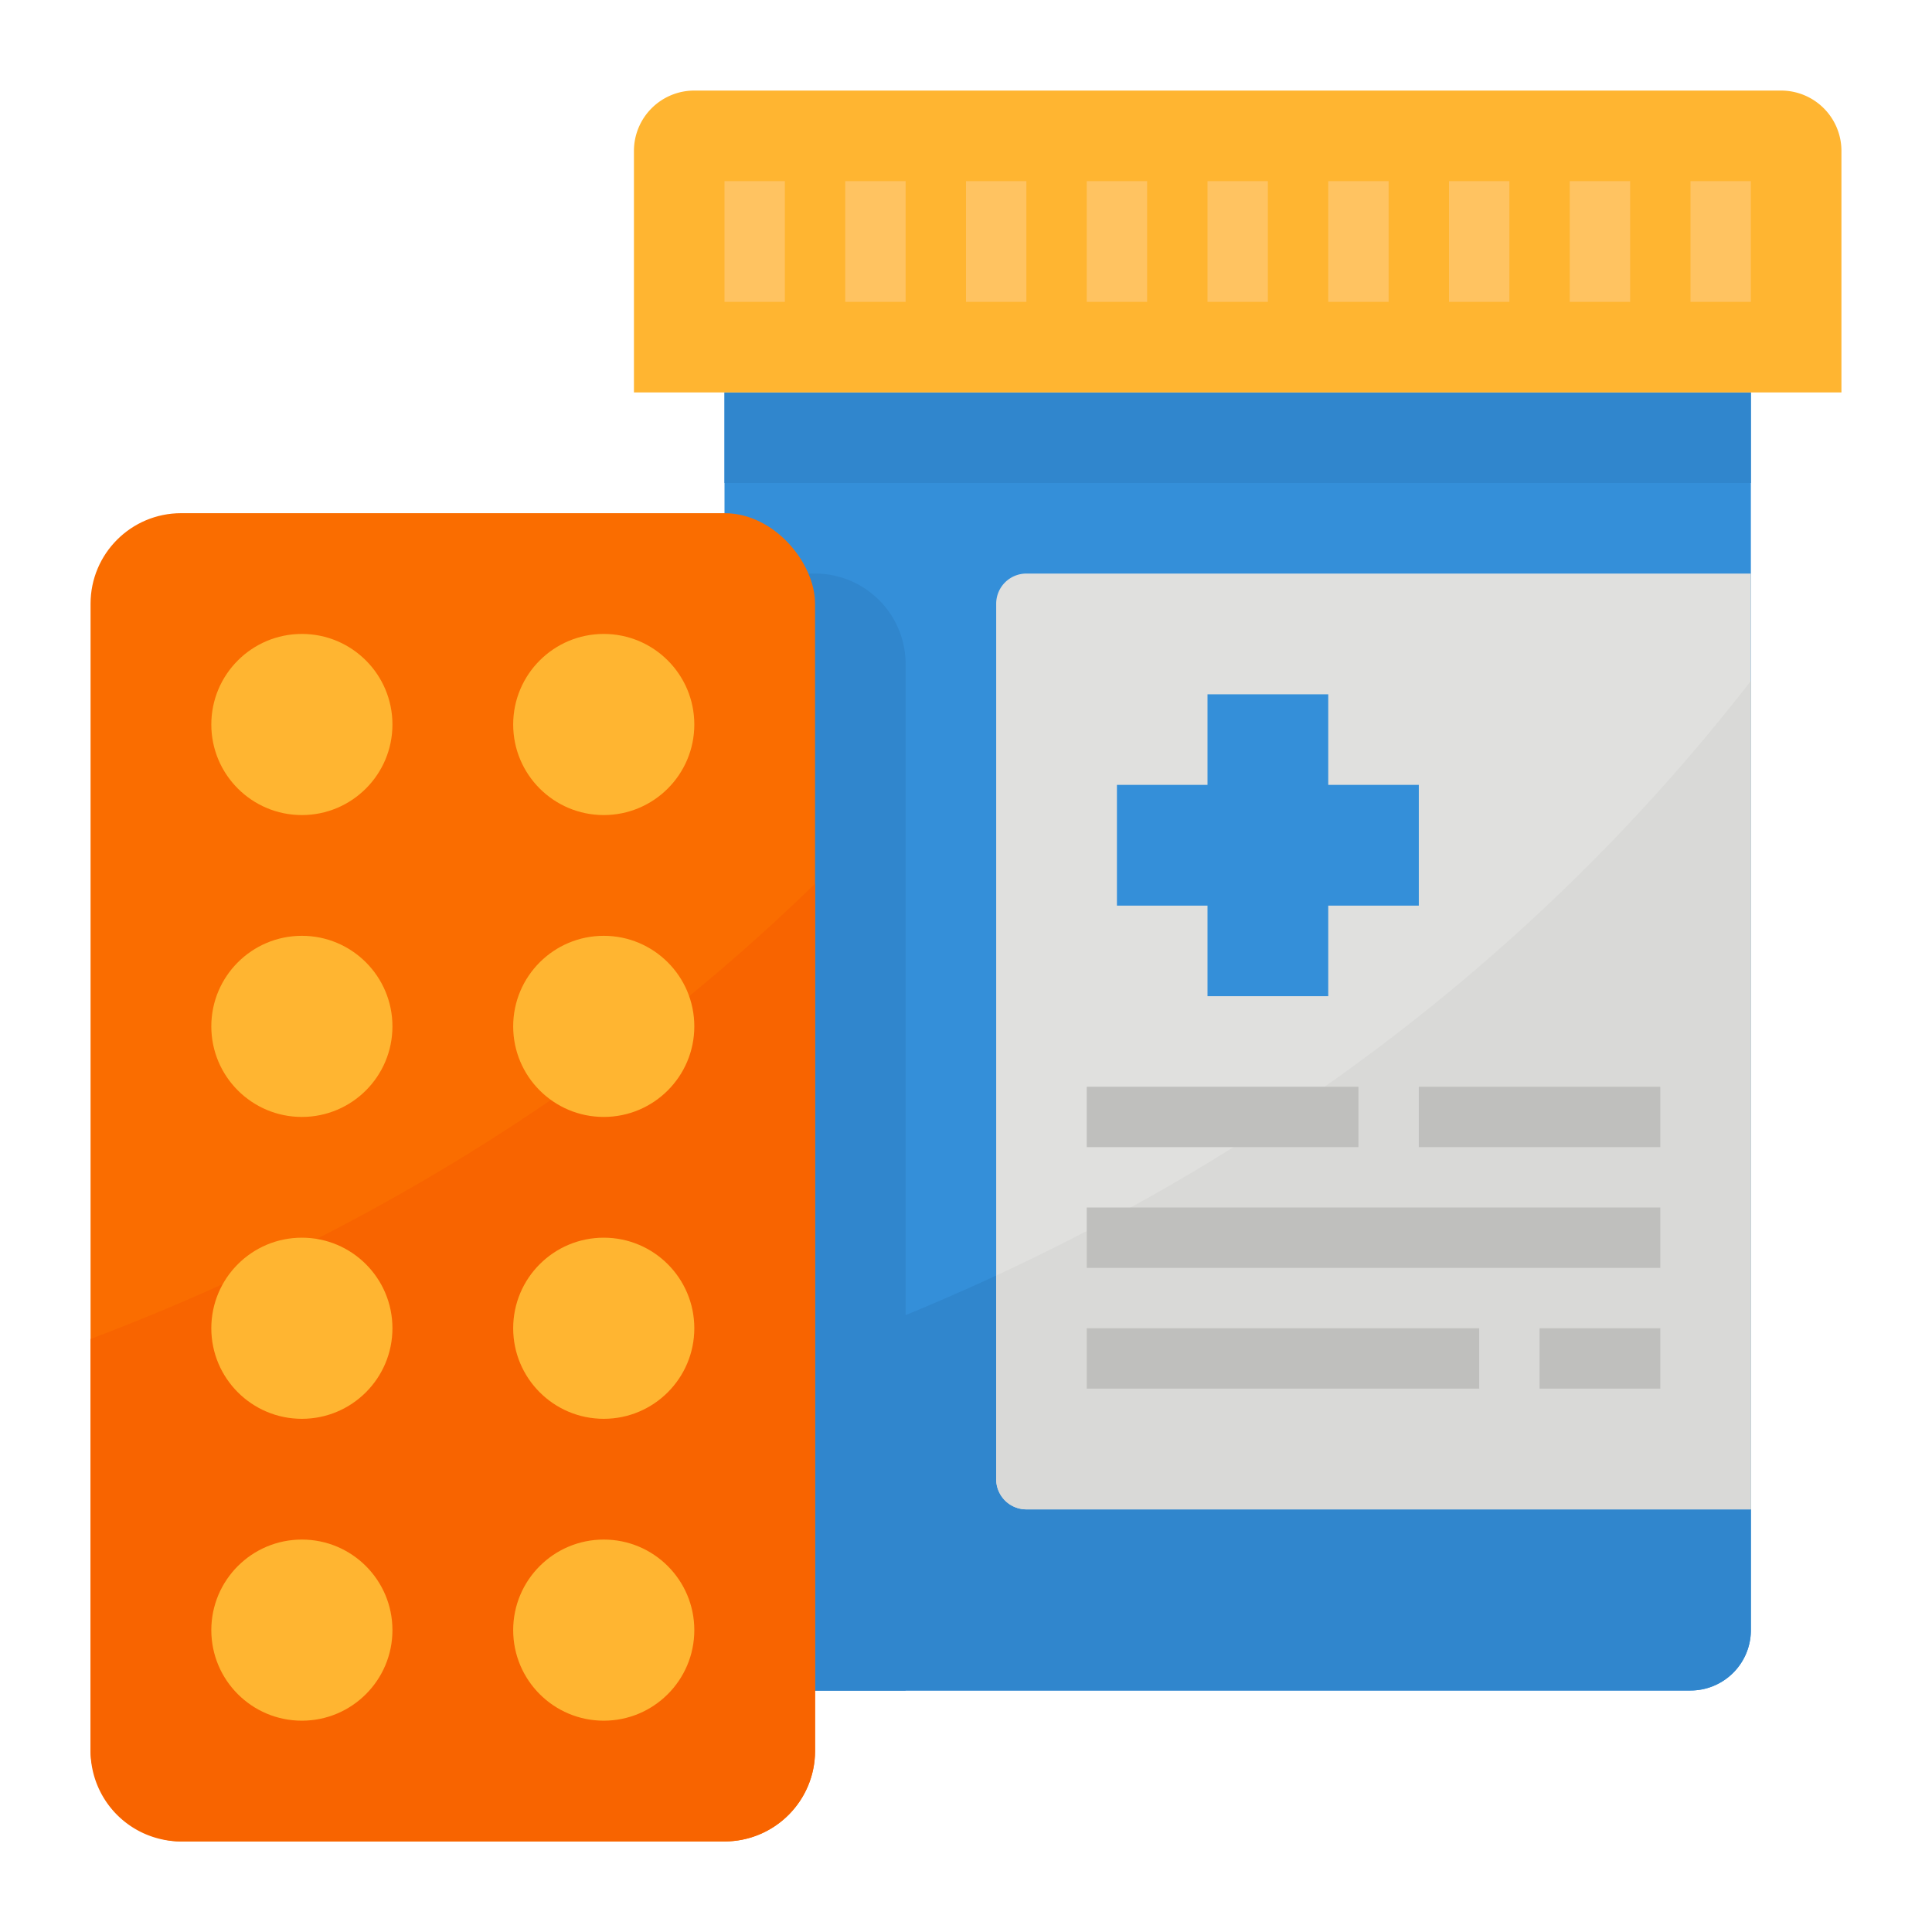 <svg height="512" viewBox="0 0 512 512" width="512" xmlns="http://www.w3.org/2000/svg"><g id="Flat"><path d="m464 104v328a16 16 0 0 1 -16 16h-240a16 16 0 0 1 -16-16v-328z" fill="#348fd9"/><path d="m464 180.44v251.56a16 16 0 0 1 -16 16h-240a16 16 0 0 1 -16-16v-65.99c98.86-31.55 197.38-89.38 272-185.57z" fill="#3086cd"/><path d="m192 104h272v24h-272z" fill="#3086cd"/><path d="m184 24h288a16 16 0 0 1 16 16v64a0 0 0 0 1 0 0h-320a0 0 0 0 1 0 0v-64a16 16 0 0 1 16-16z" fill="#ffb531"/><g fill="#ffc361"><path d="m192 48h16v32h-16z"/><path d="m224 48h16v32h-16z"/><path d="m256 48h16v32h-16z"/><path d="m288 48h16v32h-16z"/><path d="m320 48h16v32h-16z"/><path d="m352 48h16v32h-16z"/><path d="m384 48h16v32h-16z"/><path d="m416 48h16v32h-16z"/><path d="m448 48h16v32h-16z"/></g><path d="m464 152v248h-192a8 8 0 0 1 -8-8v-232a8 8 0 0 1 8-8z" fill="#e0e0de"/><path d="m464 180.44v219.56h-192a8 8 0 0 1 -8-8v-53.98c73.54-34.08 143.6-84.87 200-157.58z" fill="#d9d9d7"/><path d="m376 208h-24v-24h-32v24h-24v32h24v24h32v-24h24z" fill="#348fd9"/><path d="m376 288h64v16h-64z" fill="#bfbfbd"/><path d="m288 288h72v16h-72z" fill="#bfbfbd"/><path d="m288 320h152v16h-152z" fill="#bfbfbd"/><path d="m408 352h32v16h-32z" fill="#bfbfbd"/><path d="m288 352h104v16h-104z" fill="#bfbfbd"/><path d="m192 152h24a24 24 0 0 1 24 24v272a0 0 0 0 1 0 0h-48a0 0 0 0 1 0 0v-296a0 0 0 0 1 0 0z" fill="#3086cd"/><rect fill="#fa6d00" height="352" rx="24" width="192" x="24" y="136"/><path d="m216 234.18v229.82a24.006 24.006 0 0 1 -24 24h-144a24.006 24.006 0 0 1 -24-24v-109.15c67.95-25.78 134.53-64.68 192-120.67z" fill="#f86400"/><circle cx="80" cy="432" fill="#ffb531" r="24"/><circle cx="80" cy="352" fill="#ffb531" r="24"/><circle cx="80" cy="272" fill="#ffb531" r="24"/><circle cx="80" cy="192" fill="#ffb531" r="24"/><circle cx="160" cy="432" fill="#ffb531" r="24"/><circle cx="160" cy="352" fill="#ffb531" r="24"/><circle cx="160" cy="272" fill="#ffb531" r="24"/><circle cx="160" cy="192" fill="#ffb531" r="24"/></g></svg>